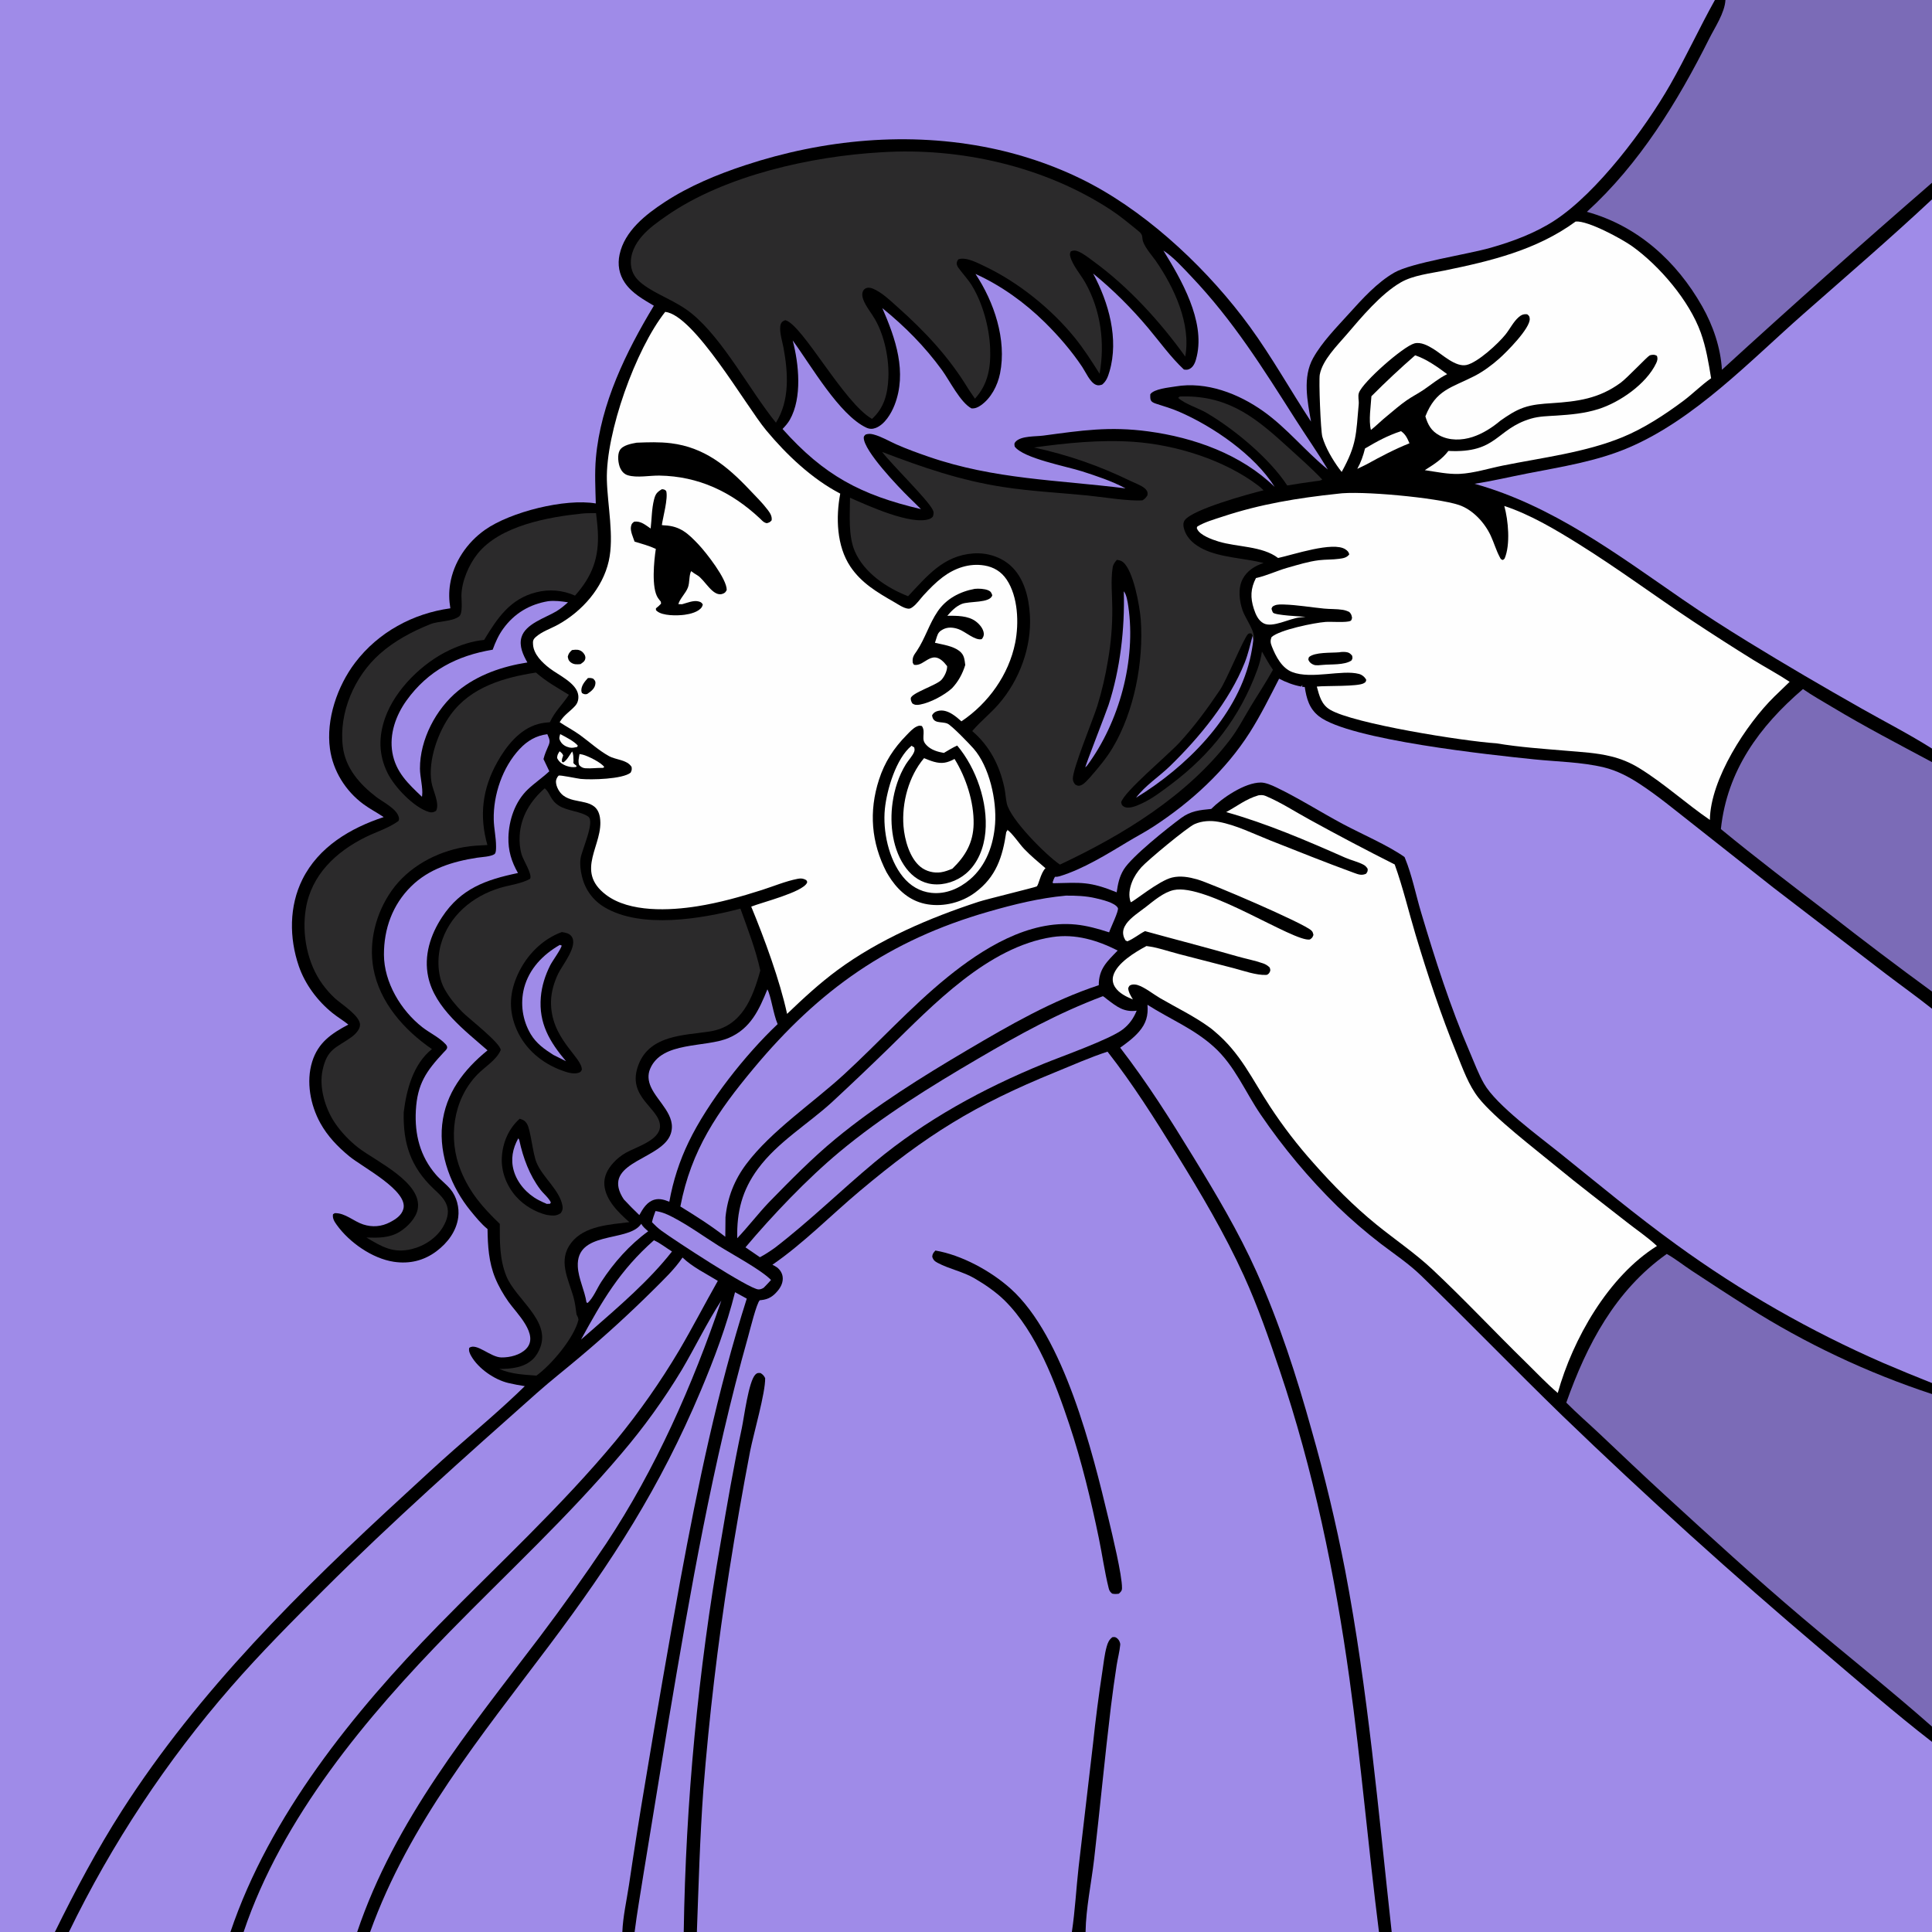<?xml version="1.0" encoding="utf-8" ?>
<svg xmlns="http://www.w3.org/2000/svg" xmlns:xlink="http://www.w3.org/1999/xlink" width="1024" height="1024">
	<rect width="100%" height="100%" fill="#808080" stroke="none"/>
	<path d="M0 0L908.942 0L914.517 0L1024 0L1024 96.872L1024 105.668L1024 396.766L1024 403.935L1024 525.551L1024 534.655L1024 733.048L1024 738.877L1024 915.119L1024 923.222L1024 1024L737.622 1024L730.886 1024L575.372 1024L568.107 1024L369.359 1024L362.389 1024L336.358 1024L329.856 1024L196.17 1024L189.309 1024L129.118 1024L122.136 1024L36.53 1024L29.094 1024L0 1024L0 0Z"/>
	<path fill="#9F8BE8" d="M0 0L908.942 0C900.708 14.762 893.652 30.155 885.269 44.844C871.976 68.134 846.586 102.047 824.095 116.78C813.803 123.523 801.79 127.997 790.011 131.339C777.548 134.875 748.191 139.227 739.047 144.466C729.901 149.707 722.011 158.458 714.994 166.228C708.472 173.45 700.728 181.26 695.979 189.798C690.314 199.985 692.956 212.59 694.871 223.465C683.904 206.792 674.174 189.272 662.415 173.129C641.231 144.046 610.651 114.867 578.843 97.8C562.253 88.898 543.532 82.341 525.105 78.523C481.851 69.562 436.579 73.816 394.817 87.612C380.095 92.476 365.305 98.59 352.303 107.105C342.196 113.723 331.06 122.439 328.386 134.908C327.249 140.212 328.11 145.377 331.188 149.881C334.978 155.427 340.931 158.676 346.557 162.04C331.821 186.46 318.382 213.916 315.836 242.763C315.131 250.75 315.581 258.841 315.784 266.841C299.472 264.054 270.481 271.344 257.061 280.823C247.522 287.56 240.416 297.972 238.568 309.588C237.876 313.936 237.961 318.072 238.695 322.414C218.858 325.149 200.505 335.081 188.265 351.171C178.816 363.59 172.722 381.257 174.889 396.947C176.499 408.61 183.166 419.232 192.581 426.201C196.022 428.748 199.822 430.679 203.36 433.071C185.713 438.892 168.854 448.866 160.272 466.126C153.197 480.356 153.283 497.193 158.364 512.03C161.67 521.683 168.296 530.547 176.229 536.926C178.932 539.1 181.916 540.867 184.626 543.048C175.732 547.76 168.641 552.529 165.465 562.705C162.156 573.304 164.496 585.705 169.774 595.255C173.632 602.235 179.01 607.807 185.118 612.843C192.227 618.704 216.443 631.056 213.793 640.773C212.858 644.205 209.729 646.222 206.746 647.788C202.223 650.164 197.373 650.563 192.512 648.986C187.391 647.325 182.963 642.834 177.44 642.995L176.503 643.564C176.115 645.716 177.206 647.437 178.437 649.157C185.093 658.462 197.295 667.055 208.744 668.772C216.987 670.008 224.652 668.22 231.367 663.165C237.214 658.764 241.926 652.574 242.878 645.141C243.533 640.029 242.059 634.282 238.736 630.294C236.442 627.542 233.44 625.351 231.082 622.63C222.653 612.906 219.713 601.264 220.409 588.582C221.183 574.497 225.868 567.758 235.114 557.833C236.489 556.357 237.96 555.385 236.225 553.492C232.93 549.897 227.707 547.463 223.833 544.436C212.492 535.576 203.536 520.641 203.497 506.016C203.46 492.302 208.027 479.586 217.853 469.853C227.344 460.451 239.959 456.602 252.875 454.608C255.284 454.237 260.101 454.079 262.081 452.713C263.01 452.072 262.918 449.498 262.918 448.536C262.92 443.819 261.8 439.139 261.695 434.42C261.401 421.278 266.336 406.702 275.378 397.027C279.473 392.646 284.093 389.899 290.09 389.13C290.989 391.347 291.819 392.498 290.849 394.835C289.767 397.443 288.735 399.54 288.061 402.327L291.15 408.788C287.501 412.225 283.294 415.019 279.691 418.469C272.987 424.888 269.724 434.624 269.475 443.751C269.284 450.749 271.074 456.655 274.533 462.717C257.539 466.262 244.283 470.932 234.35 486.016C228.127 495.467 224.536 506.526 226.975 517.843C230.521 534.301 246.407 546.203 258.399 556.71C245.828 566.904 236.111 579.534 234.351 596.132C232.631 612.341 239.25 629.36 249.446 641.807C252.144 645.101 255.088 648.733 258.403 651.421C258.525 660.368 259.028 668.982 262.467 677.376C264.289 681.823 266.791 686.094 269.543 690.025C273.671 695.924 285.998 707.422 278.907 714.875C275.731 718.213 270.209 719.546 265.746 719.471C259.861 719.373 252.685 711.574 248.709 714.361C248.306 715.985 249.015 717.455 249.818 718.847C253.609 725.422 262.055 731.255 269.399 733.011Q273.745 734.02 278.156 734.688C266.268 746.34 253.427 757.122 240.923 768.107C232.092 775.866 223.474 783.919 214.815 791.873C159.431 842.745 105.427 895.97 64.656 959.627C51.468 980.218 39.85 1002.05 29.094 1024L0 1024L0 0Z"/>
	<path fill="#9F8BE8" d="M409.385 670.353C426.097 658.8 440.088 644.382 455.578 631.365C491.111 601.504 516.429 585.747 559.63 568.155C568.673 564.473 577.733 560.417 587.014 557.399C600.588 574.772 612.08 593.037 623.644 611.757C636.501 632.569 649.137 653.883 659.284 676.169C666.683 692.417 672.545 709.361 678.25 726.264C696.043 778.979 707.599 834.519 715.22 889.58C721.406 934.277 725.228 979.246 730.886 1024L575.372 1024L568.107 1024L369.359 1024L362.389 1024L336.358 1024C337.623 1013.79 339.473 1003.59 341.039 993.418L354.334 912.11C365.83 843.724 377.697 775.23 396.529 708.402C397.414 705.261 401.034 690.51 402.706 689.16L403.504 689.079C407.399 688.657 409.762 687.115 412.29 684.061C414.016 681.976 415.184 679.427 414.811 676.67C414.542 674.682 413.381 672.902 411.791 671.712C411.045 671.153 410.219 670.759 409.385 670.353Z"/>
	<path d="M362.389 1024Q362.792 998.055 364.22 972.145Q365.648 946.236 368.097 920.403Q370.547 894.571 374.015 868.855Q377.482 843.139 381.963 817.58C385.392 797.294 388.873 777.133 393.163 757.005C394.384 751.276 396.77 732.143 400.371 728.543C401.359 727.555 401.852 727.677 403.125 727.752C404.379 728.588 404.841 729.042 405.552 730.437C405.717 738.161 399.52 759.467 397.606 769.005Q391.531 800.712 386.528 832.606Q377.393 890.436 372.783 948.801C370.958 973.795 370.291 998.961 369.359 1024L362.389 1024Z"/>
	<path d="M568.107 1024C569.837 1012.61 570.398 1000.99 571.693 989.538L579.332 924.161Q581.356 904.92 584.284 885.795C584.959 881.509 585.385 876.939 586.56 872.762C587.155 870.645 587.819 869.074 589.595 867.737C590.923 867.605 591.257 867.587 592.342 868.546C593.146 869.256 593.838 870.738 593.74 871.795C593.411 875.344 592.418 879.013 591.858 882.551Q590.164 893.54 588.804 904.576C585.545 931.501 583.021 958.516 579.902 985.458C578.442 998.066 575.571 1011.36 575.372 1024L568.107 1024Z"/>
	<path d="M495.792 662.812C509.71 665.18 525.215 673.653 535.652 683.024C563.96 708.441 579.009 769.318 587.606 805.301C589.471 813.106 594.778 834.939 594.684 841.725C594.663 843.236 594.049 843.671 593.021 844.69C591.67 844.872 590.793 844.945 589.437 844.638C588.338 843.658 587.983 843.2 587.626 841.768C585.454 833.078 584.217 824.001 582.398 815.218C578.226 795.073 573.347 774.738 566.839 755.219C559.493 733.184 549.402 706.079 532.573 689.384C527.992 684.84 522.034 680.762 516.458 677.518C510.302 673.937 503.181 672.642 496.991 669.348C495.429 668.517 494.601 667.806 494.098 666.041C494.254 664.434 494.761 663.966 495.792 662.812Z"/>
	<path fill="#9F8BE8" d="M593.722 555.291C597.237 552.781 600.855 550.104 603.694 546.82C607.48 542.441 608.656 538.227 608.184 532.56C620.135 540.191 632.685 545.167 643.409 554.873C654.559 564.964 659.899 578.653 668.237 590.826Q677.188 603.957 687.386 616.145Q697.585 628.333 708.931 639.46Q719.822 649.956 731.81 659.181C739.045 664.7 746.654 669.746 753.207 676.096C778.43 700.54 802.836 725.84 828.044 750.31Q894.833 814.709 965.624 874.681C984.867 891.009 1004.04 907.788 1024 923.222L1024 1024L737.622 1024C730.552 959.914 725.043 895.567 712.924 832.164Q705.639 794.625 695.139 757.855C687.232 729.464 678.08 701.045 666.001 674.129C656.497 652.953 644.564 632.922 632.455 613.155C619.831 592.549 608.508 574.568 593.722 555.291Z"/>
	<path fill="#9F8BE8" d="M677.955 359.727C681.642 361.632 685.598 363.154 689.689 363.884L690.251 363.047L690.222 364.068L691.542 364.11C692.483 370.278 693.917 375.612 699.085 379.646C715.157 392.19 790.588 400.162 813.254 402.486C825.356 403.727 838.231 403.868 850.082 406.721C856.948 408.374 863.273 411.7 869.147 415.546C878.355 421.576 887.046 428.764 895.707 435.55L939.901 470.439L999.63 516.242C1007.74 522.409 1016.02 528.31 1024 534.655L1024 733.048Q1011.07 727.924 998.28 722.453Q983.758 716.128 969.601 709.024Q955.444 701.919 941.693 694.057Q927.943 686.194 914.64 677.596Q901.337 668.999 888.52 659.691C867.257 644.304 846.927 627.39 826.485 610.947C815.89 602.425 793.09 585.813 786.552 574.356C783.561 569.115 781.418 563.232 779.029 557.697C768.647 533.639 760.702 508.68 753.212 483.604C750.406 474.211 748.378 463.813 744.674 454.825C744.593 454.628 744.506 454.432 744.423 454.236C735.727 448.061 721.517 441.959 711.756 436.746C700.238 430.594 687.967 422.821 676.421 417.307C674.11 416.203 670.818 414.756 668.265 414.758C659.717 414.767 647.744 422.959 641.972 428.752C635.752 429.375 631.132 429.786 625.956 433.61C618.864 438.85 599.853 453.963 595.616 460.85C593.218 464.748 592.527 468.495 591.865 472.947C577.441 467.087 573.149 467.794 558.221 468.134L557.882 467.773C558.216 466.646 558.542 465.746 559.157 464.742C560.037 464.755 560.76 464.693 561.61 464.434C574.102 460.623 586.652 452.816 597.783 446.119C602.282 443.412 606.91 440.998 611.32 438.125C631.229 425.158 649.669 408.292 662.425 388.202C668.214 379.086 673.02 369.322 677.955 359.727Z"/>
	<path fill="#9F8BE8" d="M781.525 256.415C790.919 254.985 800.287 252.744 809.619 250.924C827.748 247.39 846.211 244.545 863.301 237.227C898.228 222.272 927.441 191.407 955.634 166.585C978.525 146.43 1001.73 126.504 1024 105.668L1024 396.766C1011.88 389.119 999.18 382.617 986.721 375.567C966.528 364.138 946.334 352.345 926.561 340.196C914.76 332.945 902.993 325.411 891.592 317.549C857.008 293.696 822.626 267.876 781.525 256.415Z"/>
	<path fill="#9F8BE8" d="M361.742 666.512C367.2 671.704 374.094 674.96 380.458 678.895C373.513 691.121 367.066 703.668 359.935 715.78Q352.472 728.328 344.087 740.28Q335.701 752.231 326.439 763.517C297.488 798.424 263.999 829.12 232.347 861.475C187.314 907.51 142.932 962.346 122.136 1024L36.53 1024Q40.798 1015.21 45.354 1006.57Q49.911 997.924 54.751 989.436Q59.591 980.948 64.71 972.626Q69.828 964.303 75.219 956.154Q80.611 948.005 86.269 940.039Q91.927 932.073 97.845 924.299Q103.764 916.525 109.937 908.951Q116.11 901.377 122.53 894.012C138.162 876.088 154.844 859.307 171.683 842.527C208.02 806.317 246.33 772.259 284.68 738.216C291.966 731.748 299.657 725.757 307.091 719.462Q327.409 702.406 346.235 683.717C351.555 678.386 357.548 672.784 361.742 666.512Z"/>
	<path fill="#7B6BB7" d="M830.168 743.421C841.098 712.589 856.078 684.051 883.415 664.611C887.993 667.195 892.228 670.581 896.621 673.481C906.482 679.992 916.423 686.483 926.417 692.786Q937.846 700.025 949.699 706.546Q961.552 713.067 973.785 718.845Q986.018 724.623 998.584 729.636Q1011.15 734.648 1024 738.877L1024 915.119C1001.6 895.356 978.078 876.731 955.273 857.426C930.448 836.411 906.318 814.33 882.336 792.356C870.725 781.717 859.378 770.887 847.938 760.073C842.035 754.493 835.887 749.201 830.168 743.421Z"/>
	<path fill="#7B6BB7" d="M914.517 0L1024 0L1024 96.872Q967.67 145.69 912.661 195.991C911.952 184.227 907.971 172.594 902.2 162.397C888.641 138.441 867.945 119.678 841.082 112.27C868.928 86.893 889.154 53.973 905.875 20.578C908.934 14.469 914.146 6.826 914.517 0Z"/>
	<path fill="#9F8BE8" d="M389.586 684.893L395.805 688.306C380.25 737.147 369.859 787.303 360.561 837.657Q350.951 890.621 342.15 943.724Q337.459 971.376 333.365 999.123C332.147 1007.22 330.16 1015.84 329.856 1024L196.17 1024C216.93 966.38 254.979 920.231 291.23 871.955C324.579 827.543 349.799 788.447 371.453 737.029C378.578 720.109 385.114 702.724 389.586 684.893Z"/>
	<path fill="#9F8BE8" d="M129.118 1024C149.477 963.345 194.278 909.943 238.447 864.784C268.946 833.601 301.147 803.856 329.326 770.486Q338.237 760.053 346.262 748.925Q354.287 737.796 361.372 726.047C368.528 713.913 374.648 701.12 382.318 689.306C367.146 734.021 347.457 778.682 321.293 818.123Q304.378 843.341 286.087 867.579C248.804 916.724 209.307 964.62 189.309 1024L129.118 1024Z"/>
	<path fill="#7B6BB7" d="M955.614 365.216C960.53 368.652 965.901 371.625 971.044 374.719C988.32 385.114 1006.23 394.421 1024 403.935L1024 525.551Q996.314 505.303 969.291 484.178C950.065 469.428 930.828 454.817 912.101 439.425C915.39 408.379 932.57 384.946 955.614 365.216Z"/>
	<path fill="#FEFEFE" d="M352.583 165.295C368.038 167.035 395.212 214.96 406.052 228.015C416.827 240.993 430.36 253.827 445.344 261.629C442.972 274.197 443.381 289.341 450.696 300.277C456.562 309.048 465.034 314.02 473.974 319.137C476.092 320.35 478.914 322.364 481.344 322.607C482.276 322.7 482.856 322.334 483.601 321.822C485.76 320.337 487.718 317.452 489.503 315.506C492.633 312.095 495.927 308.715 499.63 305.919C505.998 301.11 513.709 298.392 521.752 299.72C526.707 300.538 530.701 302.972 533.52 307.151C539.63 316.211 540.143 330.369 538.065 340.741C534.673 357.668 523.764 372.836 509.575 382.324C508.044 380.944 506.499 379.621 504.747 378.524C502.466 377.095 499.861 376.128 497.166 376.801C495.696 377.169 494.792 377.761 494.018 379.097C494.556 383.883 498.941 382.229 502.115 383.508C504.375 384.419 514.026 394.497 516.011 396.764C524.411 406.359 528.326 424.181 527.419 436.634C526.61 447.738 522.735 458.768 514.094 466.119C508.384 470.976 501.304 474.045 493.673 473.239C487.547 472.593 482.404 469.458 478.557 464.709C470.973 455.346 467.795 440.407 469.014 428.604C470.056 418.51 474.945 401.958 483.147 395.258L484.631 396.237L484.374 395.641C484.7 396.671 484.941 397.453 484.511 398.502C483.579 400.776 481.463 402.928 480.153 405.039C476.355 411.158 474.074 418.357 473.074 425.454C471.444 437.023 473.103 450.805 480.383 460.321C483.832 464.829 488.547 467.988 494.267 468.624C500.507 469.317 507.128 467.087 511.904 463.077C518.367 457.65 521.53 449.261 522.279 441.031C523.714 425.287 517.428 407.148 507.335 395.159C504.892 396.232 502.578 397.734 500.267 399.07C496.971 398.499 493.45 397.469 491.072 394.953C489.584 393.379 489.327 392.324 489.439 390.171C489.544 388.145 489.788 386.56 488.631 384.821C487.417 384.548 487.089 384.548 485.881 385.08C483.913 385.947 482.008 388.094 480.509 389.622C473.695 396.568 468.891 403.92 465.884 413.232C460.437 430.102 461.767 446.589 469.878 462.275C470.71 463.671 471.551 465.069 472.484 466.402C477.197 473.135 483.429 478.002 491.725 479.322C500.388 480.701 509.743 478.306 516.786 473.097C528.001 464.801 531.411 454.135 533.345 440.934L533.958 440.154L533.797 439.717C536.601 441.674 540.241 447.221 542.789 449.9C546.285 453.576 550.283 456.856 554.126 460.162C551.46 462.785 550.541 469.205 549.44 469.838C548.538 470.357 522.936 476.573 518.768 477.935C492.768 486.431 465.981 497.862 443.843 514.197C434.336 521.213 425.689 529.217 417.17 537.381C413.372 519.738 405.107 497.328 398.167 480.529C403.712 478.295 425.398 472.905 427.713 467.929C428.015 467.282 427.639 467.028 427.338 466.464C425.691 465.585 424.643 465.432 422.798 465.789C416.488 467.011 409.989 469.74 403.834 471.71C392.653 475.29 381.281 478.472 369.673 480.325C355.031 482.662 333.728 483.721 321.264 474.324C304.171 461.438 320.242 447.616 317.984 433.308C316.285 422.546 305.087 426.662 298.519 421.62C296.456 420.037 294.758 417.013 294.665 414.383C294.626 413.306 295.289 411.777 296.123 411.096C296.645 410.669 306.165 412.677 307.704 412.833C313.374 413.408 329.974 412.983 334.247 409.528C334.883 408.189 334.919 407.984 334.765 406.509C332.406 402.642 326.478 402.814 322.709 400.714C317.153 397.619 312.58 393.348 307.477 389.638C304.006 387.114 300.204 385.167 296.645 382.776L296.919 382.336C299.091 378.788 302.231 377.075 304.884 374.081C306.273 372.515 306.743 370.525 306.487 368.468C305.691 362.086 296.06 357.845 291.367 354.251C287.467 351.264 282.928 346.926 282.53 341.745C282.388 339.906 282.467 339.009 283.861 337.726C287.119 334.726 292.06 333.153 295.916 330.998C308.583 323.92 319.402 311.735 322.652 297.378C325.578 284.447 322.003 267.842 321.653 254.465C321 229.454 336.887 185.113 352.583 165.295Z"/>
	<path d="M350.841 259.281C352.048 259.431 352.193 259.409 353.09 260.207C354.215 264.022 351.382 274.087 350.79 278.279C351.717 278.455 351.305 278.41 352.259 278.454C360.577 278.842 364.772 282.818 370.272 288.64C374.325 292.929 385.341 306.993 385.171 312.72C384.555 313.879 384.27 314.299 382.926 314.757C377.731 316.525 373.478 307.068 369.506 304.853C368.36 304.213 367.355 303.492 366.304 302.707C365.12 305.088 365.611 308.695 364.632 311.336C363.469 314.472 360.3 317.28 359.548 320.226L361.566 320.248C364.078 319.565 367.474 318.11 370.058 318.726C371.327 319.029 371.788 319.255 372.489 320.346C372.361 320.861 372.291 321.291 371.986 321.758C370.266 324.392 365.694 325.466 362.803 325.847C358.954 326.354 351.146 326.481 348.139 323.84C347.484 323.264 347.691 323.39 347.66 322.432C348.66 321.644 349.521 320.921 350.371 319.964L350.253 318.885C349.744 318.275 349.239 317.662 348.787 317.008C345.125 311.708 346.675 296.99 347.602 290.926C343.987 289.247 340.154 288.206 336.344 287.075C335.579 284.824 333.912 281.353 334.453 278.992C334.785 277.544 335.013 277.361 336.131 276.5C339.618 276.012 342.122 278.284 344.857 280.123C345.452 275.068 345.394 269.728 346.654 264.787C347.411 261.818 348.205 260.813 350.841 259.281Z"/>
	<path d="M337.423 234.64C343.498 234.392 349.582 234.182 355.633 234.931C373.261 237.112 385.342 246.978 397.173 259.484C400.452 262.95 403.997 266.41 406.881 270.21C408.16 271.895 409.278 273.584 408.99 275.771C408.073 276.832 407.845 276.876 406.49 277.296C404.94 277.078 404.21 276.181 403.132 275.145L402.651 274.676C387.692 260.705 370.265 252.399 349.493 252.069C344.375 251.987 337.626 253.383 332.754 251.9C330.89 251.332 329.56 249.904 328.759 248.167C327.637 245.736 327.094 241.083 328.48 238.674C330.052 235.942 334.592 235.17 337.423 234.64Z"/>
	<path d="M516.644 312.102C518.745 311.893 521.779 312.046 523.723 312.851C525.148 313.441 525.427 314.133 525.928 315.462C524.889 319.825 513.631 318.483 509.678 320.136C506.599 321.424 504.234 323.877 502.103 326.36C507.059 326.351 513.16 326.25 517.283 329.416C519.209 330.895 521.225 333.256 521.439 335.771C521.535 336.901 521.065 337.964 520.317 338.773C516.74 339.605 511.593 334.686 508.01 333.451C505.258 332.503 502.45 332.214 499.794 333.588C498.041 334.494 497.184 335.475 496.603 337.349L495.541 340.698C499.677 341.646 505.107 342.379 508.505 345.051C511.114 347.103 511.182 349.405 511.604 352.449C510.177 357.094 507.919 361.266 504.574 364.796C500.455 368.519 493.143 372.412 487.675 373.43C486.023 373.738 484.856 373.771 483.524 372.783C483.029 371.835 482.711 371.284 482.726 370.181C482.763 367.372 496.415 363.207 499.007 360.312C500.613 358.517 502.069 355.51 502.008 353.081C494.017 342.445 490.339 353.692 484.39 352.323L483.767 351.294C483.682 350.105 483.636 349.323 484.027 348.172C484.403 347.067 485.262 346.022 485.904 345.058C490.35 338.396 492.501 330.618 496.988 324.049C501.595 317.302 508.782 313.55 516.644 312.102Z"/>
	<path d="M303.171 344.547Q304.031 344.433 304.897 344.372C306.487 344.268 307.977 344.706 309.062 345.938C309.845 346.827 310.423 347.766 310.227 349.011C309.977 350.6 308.852 351.13 307.691 351.99C305.771 352.187 304.066 352.277 302.461 351.028C301.325 350.145 301.195 349.402 300.929 348.049C301.335 346.345 301.892 345.719 303.171 344.547Z"/>
	<path d="M311.597 359.387C312.677 359.282 313.322 359.344 314.354 359.678C315.105 360.451 315.658 360.866 315.6 362.061C315.464 364.849 313.348 366.375 311.273 367.797C311.125 367.84 310.983 367.911 310.829 367.927C309.727 368.046 309.342 367.869 308.458 367.312C308.29 366.869 308.13 366.539 308.12 366.037C308.071 363.392 309.939 361.205 311.597 359.387Z"/>
	<path fill="#FEFEFE" d="M667.038 421.533C668.417 421.379 669.415 421.296 670.742 421.849C678.864 425.236 686.496 430.282 694.235 434.481Q716.505 446.751 739.217 458.18C743.585 470.287 746.597 483.116 750.297 495.462C756.664 516.704 763.741 537.968 772.112 558.508C775.364 566.486 778.375 575.208 783.778 582.018C792.198 592.632 813.423 608.825 824.681 618.12C837.003 628.294 849.783 637.958 862.343 647.84C867.439 651.849 872.937 655.536 877.707 659.928L878.218 660.404C852.483 676.457 833.603 709.712 825.648 738.311C819.783 733.341 814.53 727.703 809.034 722.337C792.317 706.018 776.271 688.834 759.255 672.862C749.992 664.167 739.456 657.091 729.609 649.102C717.46 639.244 706.497 628.126 696.145 616.412Q689.857 609.386 684.11 601.91Q678.363 594.435 673.19 586.552C663.517 571.875 657.606 558.232 643.672 546.595Q642.539 545.595 641.321 544.702C633.074 538.634 623.665 534.172 614.847 529.024C611.322 526.966 606.727 523.25 602.922 522.079C602.007 521.798 600.647 521.663 599.708 521.951C598.459 522.335 598.44 522.686 597.961 523.795C598.156 526.055 599.355 527.798 600.449 529.732C597.008 528.299 593.215 526.508 591.078 523.304C589.854 521.468 589.447 519.346 590.035 517.205C591.896 510.427 601.834 504.533 607.635 501.423C613.56 502.148 619.118 504.182 624.872 505.67L653.952 513.175C659.004 514.509 665.981 516.991 671.13 516.723C671.886 516.684 672.481 516.079 672.866 515.441C673.51 514.373 673.306 513.811 672.933 512.764C671.836 511.712 670.868 511.107 669.425 510.599C665.033 509.054 660.148 508.148 655.634 506.845C639.455 502.171 623.122 498.015 606.889 493.521C603.643 495.132 600.899 497.601 597.507 498.912L596.538 498.43C595.97 497.481 595.592 496.675 595.382 495.577C594.967 493.399 595.681 491.5 596.91 489.709C599.226 486.333 604.049 483.253 607.31 480.713C611.564 477.4 616.692 472.964 622.043 471.759C639.121 467.912 685.922 499.512 694.27 497.95C695.507 497.079 695.598 496.972 696.145 495.562C695.905 494.51 695.85 493.952 695.032 493.172C690.911 489.24 641.372 467.994 634.431 466.058C630.105 464.852 625.676 464.05 621.221 465.11C614.184 466.785 600.619 478.109 599.319 478.197C598.025 474.817 598.63 471.079 599.878 467.776C601.032 464.721 602.816 462.051 604.982 459.622C608.177 456.038 629.309 438.469 633.176 436.783C637.151 435.05 641.587 434.821 645.819 435.579C655.072 437.236 664.57 442.009 673.314 445.467C688.008 451.276 702.754 457.182 717.589 462.61C719.899 463.455 721.699 464.188 724.077 463.08C724.838 461.925 724.952 461.856 724.884 460.491C724.298 459.542 723.682 458.848 722.68 458.314C719.755 456.754 716.069 455.938 712.958 454.565C692.683 445.613 671.243 436.382 649.895 430.431C655.779 427.236 660.456 423.434 667.038 421.533Z"/>
	<path fill="#FEFEFE" d="M708.855 261.711C720.794 259.904 761.887 263.804 773.293 267.658C780.585 270.121 786.922 277.012 790.129 283.943C791.834 287.628 792.988 291.7 794.895 295.266C795.463 296.329 795.394 296.468 796.597 296.821L797.462 296.071C800.639 288.651 799.406 275.712 797.31 268.169C811.017 272.688 824.373 280.641 836.568 288.24C857.355 301.191 876.894 315.733 897.281 329.256Q913.161 339.766 929.339 349.813C935.712 353.722 942.317 357.245 948.552 361.375Q944.456 365.277 940.409 369.23C925.662 383.705 906.488 413.025 906.278 434.582C893.627 425.91 882.07 415.303 869.062 407.267Q867.305 406.169 865.465 405.216Q863.624 404.263 861.713 403.462Q859.802 402.661 857.833 402.017Q855.863 401.373 853.848 400.89C846.264 399.01 838.288 398.605 830.525 397.943C818.012 396.877 805.52 396.06 793.122 393.979C775.779 392.87 717.321 383.569 704.93 376.146C700.319 373.384 699.26 368.726 697.937 363.899C702.954 363.377 719.515 363.959 722.735 362.178C723.806 361.585 723.881 361.511 724.141 360.336C723.365 358.852 721.956 357.651 720.317 357.207C711.328 354.772 695.186 360.166 684.915 356.214C679.366 354.078 676.227 347.95 674.137 342.712C673.371 340.795 673.181 339.569 673.97 337.643C678.36 333.785 696.435 330.11 702.52 329.636C705.589 329.398 713.655 330.129 715.824 329.069C716.399 328.788 716.431 328.043 716.616 327.478C716.358 326.027 716.222 325.478 715.163 324.365C713.979 323.798 712.922 323.424 711.618 323.217C708.394 322.705 705.07 322.887 701.814 322.569C694.809 321.884 687.641 320.633 680.619 320.407C679.138 320.359 677.092 320.283 675.694 320.864C674.468 321.374 674.336 321.521 673.915 322.676C674.128 323.28 674.356 324.192 674.73 324.701C675.764 326.105 689.497 326.738 691.969 326.923L688.738 327.269C683.506 327.808 674.524 332.833 669.796 330.405C666.908 328.921 665.522 325.644 664.573 322.724C662.631 316.748 662.817 311.925 665.686 306.373C671.233 305.204 676.731 302.517 682.255 300.954C687.687 299.418 693.52 297.588 699.116 296.92C702.621 296.501 706.208 296.666 709.688 296.194C711.904 295.893 713.705 295.671 715.139 293.849C714.876 292.57 714.167 291.879 713.097 291.164C706.557 286.797 685.309 294.071 677.412 295.746C668.99 289.33 655.722 290.045 645.825 287.015C642.541 286.01 635.997 283.699 634.549 280.421C634.211 279.656 634.301 279.854 634.594 279.083C638.525 276.673 643.607 275.271 648.007 273.813C668.128 267.148 687.855 263.94 708.855 261.711Z"/>
	<path d="M709.841 345.724C711.017 345.486 712.309 345.481 713.503 345.62C714.965 345.791 715.764 346.416 716.665 347.547C716.897 348.917 716.971 348.919 716.266 350.1C712.552 352.588 705.555 351.99 701.121 352.411C699.752 352.497 697.704 352.847 696.404 352.376C695.225 351.948 694.218 351.235 693.646 350.101C693.271 349.358 693.561 349.029 693.767 348.278C696.974 345.543 705.509 346.12 709.841 345.724Z"/>
	<path fill="#2B2A2B" d="M548.002 237.182C565.291 234.783 583.251 232.967 600.7 234.166C623.189 235.712 648.894 243.73 666.89 257.371C667.895 258.133 668.827 258.981 669.732 259.859C661.724 261.859 632.228 269.914 627.95 275.705C626.871 277.165 627.189 279.106 627.696 280.712C629.273 285.705 633.297 288.881 637.853 291.107C646.939 295.547 659.795 295.876 669.735 298.387C665.117 299.939 660.944 302.473 658.62 306.936C656.032 311.904 656.864 318.505 658.628 323.647C660.011 327.676 665.694 335.17 664.483 339.021C664.44 339.155 664.332 339.259 664.256 339.378L663.891 337.004L663.273 335.756C662.489 335.719 662.159 335.516 661.508 336.059C659.323 337.876 650.278 360.204 646.642 365.635C640.097 375.409 632.963 385.133 624.961 393.773C618.868 400.353 595.889 419.501 594.251 425.187C594.481 426.36 594.549 426.883 595.703 427.536C598.268 428.987 602.488 427.083 604.922 425.975C610.621 423.379 615.714 419.447 620.698 415.699C642.008 399.674 657.186 380.17 666.382 355.004Q668.147 350.303 668.856 345.332C670.741 348.562 672.529 351.958 674.695 355.003C671.032 361.657 666.83 367.922 662.905 374.416C659.311 380.364 656.202 386.464 651.975 392.012C629.326 421.735 595.119 442.623 561.787 458.255C554.576 453.392 535.35 434.223 533.594 425.701C533.018 422.91 532.893 420.048 532.288 417.263C529.737 405.529 524.461 395.329 515.305 387.49L515.788 386.93C519.998 382.102 525.042 378.092 529.245 373.264C540.348 360.508 546.875 342.913 545.865 325.972C545.309 316.658 542.806 306.268 535.612 299.791C530.324 295.032 522.956 292.822 515.907 293.33C499.932 294.483 491.43 305.305 481.299 316.011C470.063 311.612 458.022 303.662 453.062 292.167C449.497 283.903 450.491 272.712 450.523 263.802C460.01 268.017 483.295 278.653 492.75 275.026C493.425 274.767 493.899 274.353 494.41 273.86C494.934 272.378 495.046 271.509 494.294 270.068C491.363 264.45 473.111 246.722 467.523 239.527C489.031 247.737 509.028 254.664 531.938 258.164C546.553 260.397 561.413 261.157 576.125 262.588C583.652 263.321 598.695 265.786 605.578 265.174C606.846 264.342 607.373 263.797 608.168 262.506C608.299 261.066 608.365 260.767 607.445 259.546C606.021 257.655 601.446 256.01 599.257 254.948C582.547 246.837 566.168 241.122 548.002 237.182Z"/>
	<path d="M591.965 296.729C593.234 296.941 594.223 297.107 595.259 297.96C600.742 302.474 604.141 321.494 604.638 328.527C606.209 350.746 601.191 377.053 589.764 396.282C586.388 401.965 582.14 406.933 577.833 411.914C576.49 413.308 574.68 415.587 572.836 416.244C571.475 416.729 571.031 416.42 569.868 415.805C569.146 414.85 568.701 414.121 568.633 412.891C568.355 407.853 579.411 381.24 581.624 374.085Q585.216 362.352 587.207 350.245Q588.418 343.383 589.003 336.439Q589.588 329.495 589.541 322.527C589.521 315.57 588.631 307.586 589.751 300.746C590.028 299.058 590.882 297.987 591.965 296.729Z"/>
	<path fill="#9F8BE8" d="M595.632 313.391C597.114 315.099 597.693 319.117 598.026 321.382C602.21 349.841 593.253 382.759 576.17 405.784L575.243 406.726C575.107 405.998 586.28 377.566 587.536 373.722C593.707 354.828 596.222 333.206 595.632 313.391Z"/>
	<path fill="#2B2A2B" d="M288.692 417.83C291.642 420.089 291.461 424.052 296.337 427.081C300.839 429.877 308.035 430.054 311.805 432.844C315.462 435.55 308.322 450.524 307.696 455.101C307.273 458.187 307.742 461.695 308.497 464.723C310.231 471.674 314.375 477.31 320.558 480.954C339.946 492.378 371.67 487.063 392.433 481.59C396.267 492.272 400.574 503.314 402.977 514.4C398.882 529.174 393.148 544.039 376.279 546.681C368.991 547.822 361.411 548.191 354.342 550.407C350.063 551.748 345.954 553.838 342.847 557.135C340.49 559.637 338.854 562.715 337.841 565.985C332.9 581.927 349.753 587.512 349.823 596.816C349.879 604.37 337.102 607.9 331.63 611.041Q329.82 612.076 328.193 613.378Q326.565 614.681 325.159 616.22C322.139 619.541 319.939 623.5 320.332 628.112C321.017 636.148 327.872 642.738 333.569 647.757C323.194 649.07 309.81 649.673 302.82 658.637C295.587 667.915 301.095 677.569 303.89 687.225C304.781 690.307 305.16 693.507 305.57 696.681C306.091 697.661 306.446 698.401 306.613 699.502C304.258 709.147 292.35 723.251 284.325 729.114C277.611 728.594 270.908 728.337 264.681 725.582C270.952 725.527 277.824 724.939 282.546 720.286C284.297 718.561 285.537 716.354 286.39 714.064C291.72 699.758 273.328 688.551 268.392 676.411C264.751 667.459 264.891 658.145 264.894 648.666C255.886 640.025 248.982 632.143 244.241 620.459C237.393 603.58 240.004 583.029 252.925 569.6C256.875 565.494 263.129 561.884 265.38 556.565C265.451 552.96 248.373 539.772 245.116 536.467C241.514 532.81 238.29 528.908 235.749 524.434C231.896 517.651 231.575 508.037 233.655 500.588C237.901 485.388 250.432 474.965 265.161 470.563C270.32 469.021 276.223 468.429 280.969 465.785C282.227 463.413 277.404 456.028 276.497 452.999C275.526 449.758 275.236 446.303 275.427 442.931C276.002 432.766 281.197 424.423 288.692 417.83Z"/>
	<path d="M297.783 494.009C299.71 494.34 301.664 494.599 302.917 496.295C306.612 501.298 298.009 511.525 295.842 516.086C293.744 520.502 292.197 525.556 292.058 530.467C291.493 550.437 308.707 560.328 308.376 567.032C307.967 567.714 307.923 568.064 307.142 568.402C303.85 569.829 299.501 568.002 296.357 566.83L295.754 566.581C285.471 562.24 277.243 554.609 273.193 544.116C269.487 534.517 270.255 525.555 274.511 516.297C279.107 506.298 287.343 497.816 297.783 494.009Z"/>
	<path fill="#9F8BE8" d="M296.709 500.816L297.694 501.141C297.519 502.884 292.692 509.477 291.593 511.684C288.955 516.982 287.153 522.562 286.651 528.477C285.473 542.379 291.313 552.174 299.997 562.473Q296.629 560.851 293.31 559.13C288.532 556.1 284.271 553.073 281.288 548.108Q280.883 547.426 280.513 546.725Q280.142 546.024 279.806 545.306Q279.47 544.587 279.17 543.853Q278.87 543.119 278.606 542.371Q278.343 541.624 278.116 540.864Q277.89 540.104 277.701 539.334Q277.512 538.564 277.361 537.785Q277.21 537.007 277.097 536.222Q276.985 535.437 276.911 534.647Q276.838 533.858 276.803 533.065Q276.768 532.273 276.772 531.48Q276.776 530.687 276.819 529.896Q276.863 529.104 276.945 528.315Q277.027 527.526 277.147 526.743Q277.268 525.959 277.427 525.182Q277.586 524.405 277.783 523.637C280.492 513.45 287.766 505.95 296.709 500.816Z"/>
	<path d="M275.465 592.948C276.235 593.23 277.089 593.478 277.778 593.939C278.396 594.352 278.893 595.003 279.289 595.621C281.287 598.737 282.271 611.115 284.38 616.208C287.636 624.072 296.48 630.579 298.091 638.914C298.414 640.585 298.173 641.573 297.193 642.998C294.579 644.748 292.646 644.311 289.684 643.911C283.683 642.401 277.809 638.943 273.662 634.338C268.587 628.703 265.57 621.088 265.981 613.48C266.404 605.657 269.558 598.175 275.465 592.948Z"/>
	<path fill="#9F8BE8" d="M274.685 603.351C275.166 604.08 275.144 603.876 275.289 604.547C277.273 613.729 280.654 622.883 286.364 630.446C288.122 632.775 290.685 634.678 291.959 637.303L291.55 638.009L289.832 638.098Q287.504 637.148 285.283 635.969C279.294 632.797 274.208 627.088 272.317 620.538C270.573 614.499 271.702 608.762 274.685 603.351Z"/>
	<path fill="#2B2A2B" d="M467.047 80.71C508.767 78.022 553.491 88.142 588.697 111.189C593.66 114.438 598.469 118.461 603.082 122.201C604.621 123.448 605.388 124.191 605.496 126.216C605.706 130.152 610.292 134.925 612.592 138.256C622.267 152.265 631.375 171.606 628.203 188.981C614.902 170.431 598.031 151.938 579.512 138.477C577.031 136.674 574.239 134.369 571.379 133.23C569.943 132.659 568.991 132.653 567.574 133.208C566.997 134.339 566.972 134.835 567.303 136.076C568.529 140.66 572.841 145.586 575.208 149.78C583.444 164.371 585.722 181.792 582.803 198.072C578.607 191.437 574.38 184.793 569.407 178.703C557.01 163.521 539.695 149.598 521.958 141.168C518.301 139.43 512.011 136.015 507.957 137.445C506.734 139.014 506.839 140.36 508.013 141.982C510.292 145.131 513.055 148.003 515.095 151.315C520.849 160.657 524.302 173.438 524.783 184.357C525.228 194.46 523.775 203.645 516.74 211.306L513.307 206.258C503.096 189.352 490.353 175.751 475.664 162.687C471.879 159.321 467.26 154.809 462.502 152.927C461.129 152.384 459.676 152.237 458.391 153.102C458.177 153.246 457.994 153.436 457.831 153.636C456.641 155.096 456.958 157.244 457.584 158.87C459.004 162.563 461.859 165.895 463.832 169.339C468.852 178.102 471.324 190.439 470.849 200.485C470.453 208.876 468.594 216.217 462.181 222.023C447.16 213.474 425.421 172.161 416.263 169.703C414.43 170.261 413.751 171.245 413.548 173.16C413.197 176.479 414.676 181.088 415.287 184.391C417.716 197.523 418.657 212.291 411.264 224.029C397.206 206.621 383.376 179.854 366.642 166.195C358.349 159.426 347.958 156.276 340.582 150.58C337.022 147.832 334.817 144.867 334.416 140.305C333.914 134.593 336.732 129.172 340.414 124.995C344.132 120.778 348.849 117.473 353.442 114.286C384.161 92.974 430.197 82.794 467.047 80.71Z"/>
	<path fill="#2B2A2B" d="M308.363 272.203C310.831 271.919 313.424 272.015 315.912 271.96C316.293 275.214 316.683 278.474 316.862 281.747C317.613 295.528 313.874 305.516 304.761 315.69Q303.564 315.149 302.326 314.711Q301.088 314.274 299.818 313.942Q298.547 313.611 297.253 313.388Q295.959 313.165 294.65 313.053Q293.342 312.94 292.029 312.939Q290.716 312.937 289.407 313.047Q288.099 313.156 286.804 313.376Q285.509 313.596 284.238 313.924C270.329 317.386 263.572 327.688 256.592 339.188C250.392 339.725 244.035 341.867 238.419 344.489C223.997 351.223 209.443 365.374 204.1 380.568C200.598 390.527 200.679 400.095 205.385 409.646C209.055 417.095 219.301 427.942 227.292 430.344C228.85 430.812 229.716 430.569 231.099 429.804C233.233 425.932 229.387 418.947 228.681 414.573C226.805 402.955 232.186 387.919 238.984 378.639C249.628 364.107 267.147 359.074 284.069 356.465C289.68 361.356 295.27 364.423 301.536 368.251C298.221 373.37 294.019 377.09 291.47 382.787C289.397 382.936 287.315 383.183 285.304 383.728C275.393 386.413 268.294 395.47 263.52 404.032C255.646 418.153 253.935 432.399 258.333 447.88C254.269 448.081 250.158 448.26 246.142 448.949C231.11 451.528 216.265 459.597 207.443 472.265C199.236 484.048 195.336 499.024 197.904 513.247C201.162 531.289 214.253 545.99 228.936 556.05C219.022 563.928 215.391 577.674 213.976 589.599C213.58 606.032 217.698 618.516 229.64 629.887C232.488 632.598 235.693 635.291 236.925 639.172C238.109 642.904 236.846 646.717 234.974 649.996C231.499 656.079 224.994 660.379 218.269 662.036C208.389 664.47 202.284 660.726 194.221 655.917C200.506 656.101 206.484 656.236 212.04 652.745C215.971 650.274 220.425 645.686 221.369 641.005C224.215 626.902 199.25 615.482 190.114 608.473C185.389 604.849 180.824 600.088 177.493 595.151C172.35 587.527 169.012 576.356 170.973 567.209C173.439 555.706 178.236 555.462 186.225 549.736C188.122 548.377 190.677 545.868 190.81 543.349C191.069 538.442 180.872 532.234 177.4 529.017C175.055 526.845 172.892 524.353 171.002 521.777C162.851 510.665 159.885 495.12 162.095 481.625C165.03 463.708 178.09 451.405 193.859 443.647C199.679 440.784 205.909 438.978 211.213 435.121C211.477 434.422 211.577 433.988 211.396 433.226C210.305 428.623 202.961 425.125 199.472 422.447C190.656 415.682 183.123 407.179 181.711 395.781C179.478 377.748 187.87 358.491 201.293 346.58C209.047 339.7 218.511 334.641 228.099 330.823C232.543 329.053 239.541 329.547 243.314 326.739C245.417 325.174 244.535 318.097 244.567 315.712C244.667 308.178 248.459 299.31 253.136 293.487C265.076 278.624 290.399 274.074 308.363 272.203Z"/>
	<path fill="#FEFEFE" d="M835.132 117.409C841.642 116.824 859.769 126.709 865.139 130.559C879.573 140.909 895.306 159.295 901.42 176.252C904.255 184.113 905.585 192.277 906.93 200.487C901.787 204.061 897.202 208.749 892.137 212.528C882.353 219.829 871.308 227.049 860.017 231.697C840.218 239.846 817.503 242.534 796.571 246.755C789.202 248.241 781.11 250.818 773.621 251.174C767.551 251.462 761.169 250.064 755.171 249.199C759.849 246.225 764.305 243.487 767.68 239.005C793.73 240.299 792.71 227.43 811.44 221.887C815.811 220.594 820.592 220.553 825.114 220.257C832.647 219.765 839.921 219.115 847.164 216.83C858.558 213.234 872.567 203.517 877.8 192.53C878.458 191.147 878.721 190.054 878.201 188.61C877.781 188.393 877.367 188.143 876.884 188.076C876.226 187.984 874.967 188.086 874.348 188.389C873.005 189.048 862.51 200.281 858.974 202.873C847.46 211.314 836.258 212.787 822.41 213.696C817.376 214.027 812.371 214.364 807.569 216.036C803.02 217.621 799.208 220.203 795.281 222.94C790.959 226.593 785.879 229.85 780.467 231.614C774.829 233.452 768.207 233.636 762.873 230.742C758.613 228.43 756.806 225.151 755.482 220.68C761.093 206.493 769.203 205.603 781.393 199.361C786.099 196.952 790.562 193.646 794.517 190.157C798.388 186.743 811.168 173.942 810.782 168.922C810.678 167.567 810.441 167.39 809.468 166.591C807.611 166.335 806.3 166.904 804.925 168.106C802.124 170.556 800.292 174.355 797.971 177.262C794.049 182.173 783.324 192.028 777.367 193.429C771.545 194.798 764.391 187.814 759.74 184.952C756.926 183.221 753.038 181.083 749.632 182.026C743.649 183.682 722.4 202.389 720.278 208.144C719.574 210.052 720.334 212.238 720.152 214.23C718.682 230.334 719.186 235.544 711.118 250.131Q710.476 249.353 709.882 248.539C706.322 243.703 702.536 237.323 700.872 231.497C699.966 228.323 698.927 201.602 699.509 198.526C700.969 190.801 708.701 183.199 713.628 177.443C721.577 168.156 731.855 155.802 742.454 149.669C748.988 145.887 758.191 144.903 765.534 143.397C790.173 138.341 814.426 132.547 835.132 117.409Z"/>
	<path fill="#9F8BE8" d="M616.62 132.799C621.865 136.199 626.846 141.743 631.173 146.291C653.688 169.961 669.215 194.934 686.624 222.262C692.29 231.156 698.363 239.814 703.795 248.853C691.858 239.183 682.33 227.064 669.677 218.043C656.433 208.6 639.42 202.027 622.949 204.839C619.61 205.409 611.708 206.08 609.683 208.952C609.549 212.221 609.766 213.025 612.988 214.057C616.954 215.328 621 216.521 624.826 218.175C643.082 226.061 664.931 241.127 675.599 258.071C657.837 240.788 632.88 231.925 608.707 228.659C588.024 225.864 573.224 228.163 552.994 230.874C548.892 231.424 541.43 230.944 538.417 233.977C537.433 234.967 537.623 235.459 537.816 236.689C542.412 242.952 565.406 247.203 573.512 249.818C580.953 252.219 589.169 254.931 596.05 258.583C596.214 258.67 596.376 258.761 596.538 258.85C560.378 254.299 527.165 254.149 492.136 242.059C486.424 240.088 480.648 237.999 475.123 235.554C471.225 233.828 467.231 231.415 463.121 230.313C461.5 229.878 460.373 229.804 458.777 230.311C458.265 230.892 457.817 231.112 457.806 231.937C457.718 238.86 476.219 258.165 481.822 263.647C483.947 265.678 486.017 267.774 488.109 269.839C456.271 262.379 436.674 251.945 414.764 227.358C416.18 225.885 417.603 224.286 418.615 222.506C425.265 210.808 423.414 192.842 420.148 180.447C429.926 193.758 444.771 219.854 459.137 226.645C460.841 227.45 462.427 227.485 464.183 226.804C468.905 224.972 472.362 219.226 474.132 214.686C480.893 197.338 474.674 179.363 467.651 163.317C479.679 173.069 490.139 183.608 499.272 196.155C503.293 201.678 509.05 213.396 514.927 216.463C516.808 216.569 518.239 215.948 519.772 214.896C525.266 211.124 528.758 204.337 530.048 197.904C533.644 179.963 526.872 160.011 517.025 145.191C530.527 151.291 543.159 160.388 553.673 170.746C561.016 177.98 567.873 185.888 573.606 194.475C575.411 197.178 577.715 202.571 580.775 203.909C582.014 204.45 582.929 204.229 584.157 203.844C586.415 202.03 587.252 199.609 588.048 196.905C593.12 179.688 587.62 160.291 579.373 144.973C589.85 153.476 599.892 163.529 608.566 173.866C614.801 181.297 620.391 189.181 627.486 195.852C628.781 196.072 629.661 196.068 630.825 195.352C633.036 193.995 633.786 191.158 634.337 188.792C638.723 169.952 626.105 148.143 616.62 132.799Z"/>
	<path fill="#9F8BE8" d="M564.928 474.706C570.289 474.671 575.565 474.843 580.805 476.088C583.817 476.804 591.052 478.399 592.511 481.27C593.164 482.555 588.577 491.888 587.86 494.156C582.098 492.31 576.303 490.637 570.26 490.032C545.132 487.52 520.772 502.819 502.104 517.969C482.722 533.698 465.758 552.551 447.382 569.435C430.9 584.579 408.808 599.315 395.593 616.907C389.24 625.364 385.601 634.621 384.523 645.125L384.425 655.513C376.823 649.593 368.797 644.513 360.601 639.462C366.386 609.397 380.276 589.266 399.416 566.291C434.217 524.518 471.309 498.318 523.856 483.225C537.435 479.325 550.827 476.002 564.928 474.706Z"/>
	<path fill="#9F8BE8" d="M557.798 496.655C570.078 494.826 581.562 498.341 592.402 503.79C586.776 509.602 582.33 513.531 582.371 522.167C557.479 530.39 535.157 543.317 512.669 556.572C488.721 570.688 464.486 585.811 442.991 603.498C430.367 613.885 418.879 625.681 407.449 637.345C401.665 643.463 396.552 650.165 390.757 656.278C390.428 642.264 393.355 630.818 401.731 619.474C412.209 605.283 428.083 595.934 440.998 584.139Q456.155 570.077 470.964 555.65C494.556 532.549 523.698 501.83 557.798 496.655Z"/>
	<path fill="#9F8BE8" d="M584.549 528.002C585.32 528.377 586.081 529.113 586.775 529.639C591.942 533.556 595.67 536.613 602.465 535.678C600.782 539.78 598.627 542.854 595.111 545.602C588.467 550.795 562.408 560.015 553.238 563.766C521.073 576.924 490.484 593.594 463.672 615.911C445.854 630.741 429.093 647.215 410.739 661.323C408.143 663.175 405.585 664.853 402.775 666.363L395.115 661.114C409.39 644.169 427.83 624.798 444.88 610.593C467.565 591.693 493.092 575.919 518.515 561.042C540.65 548.089 560.451 537.111 584.549 528.002Z"/>
	<path fill="#9F8BE8" d="M406.734 524.371C408.606 527.675 409.883 537.579 412.164 542.797C395.005 559.032 375.267 584.003 365.027 605.231C360.107 615.43 356.755 625.835 354.751 636.956C352.209 635.911 349.639 635.1 346.896 635.853C342.913 636.947 340.723 640.656 338.852 644.023Q334.622 639.985 330.642 635.7C329.992 634.723 329.417 633.754 328.926 632.686C321.074 615.617 351.015 614.266 355.497 600.976C358.761 591.299 348.53 584.042 344.982 576.089C343.585 572.957 343.226 569.712 344.585 566.498C350.843 551.688 373.875 555.479 386.341 550.079C397.845 545.096 402.3 535.315 406.734 524.371Z"/>
	<path fill="#9F8BE8" d="M290.526 318.648C294.069 318.229 297.551 318.695 301.051 319.227C299.049 321.031 297.071 322.71 294.744 324.086C288.893 327.546 278.479 330.67 276.39 337.774C275.025 342.414 277.277 347.159 279.521 351.123C266.37 353.173 253.246 357.614 242.83 366.127C231.056 375.751 222.541 391.99 222.584 407.367C222.596 411.792 224.25 417.621 223.747 421.627C223.718 421.853 223.681 422.077 223.648 422.302C216.357 415.417 209.734 409.216 207.96 398.874C206.282 389.1 209.787 379.175 215.455 371.284C226.834 355.443 242.257 347.49 261.129 344.351C262.612 340.298 264.212 336.687 266.754 333.179C272.63 325.07 280.733 320.288 290.526 318.648Z"/>
	<path fill="#FEFEFE" d="M489.769 401.838C491.469 402.521 493.187 403.243 494.952 403.742C499.236 404.952 502.106 404.345 505.923 402.254C511.999 412.012 516.265 425.139 516.039 436.706C515.847 446.571 511.76 453.683 504.785 460.416C502.848 461.216 500.827 462.01 498.743 462.319C494.954 462.882 490.844 461.847 487.866 459.432C482.106 454.762 479.433 445.036 478.87 437.894C477.89 425.454 481.649 411.388 489.769 401.838Z"/>
	<path fill="#2B2A2B" d="M625.355 210.143Q627.438 210.084 629.522 210.121C652.774 210.642 666.665 222.436 682.915 237.238C688.962 242.746 695.185 248.203 700.81 254.139C699.697 254.946 698.724 254.86 697.386 255.025Q689.806 256.044 682.265 257.315C672.904 243.006 654.317 227.543 639.525 218.858C634.962 216.18 628.293 214.291 624.429 210.869L625.355 210.143Z"/>
	<path fill="#9F8BE8" d="M347.417 641.884C350.76 642.34 353.51 643.524 356.477 645.068C364.989 649.497 372.795 655.218 380.914 660.313C387.99 664.753 403.38 672.994 408.663 678.415C407.432 679.846 406.08 681.182 404.77 682.54C403.853 683.094 403.127 683.417 402.029 683.418C397.232 683.418 356.957 656.986 350.627 652.338C348.773 650.977 347.157 649.45 345.561 647.799C346.008 645.744 346.689 643.851 347.417 641.884Z"/>
	<path fill="#FEFEFE" d="M750.053 188.323C755.892 190.22 762.138 194.614 767.027 198.308C766.954 198.345 766.882 198.385 766.809 198.421C762.306 200.657 758.653 203.836 754.516 206.624C751.613 208.58 748.472 210.17 745.594 212.166C741.995 214.661 738.64 217.605 735.268 220.399C732.276 222.781 729.61 225.533 726.62 227.883C725.32 222.715 726.576 215.387 726.875 210.018Q738.078 198.758 750.053 188.323Z"/>
	<path fill="#9F8BE8" d="M346.58 657.373C349.788 658.778 353.149 661.451 356.165 663.314C344.16 678.676 328.189 692.322 313.53 705.165L307.948 710.008C319.374 689.173 328.385 673.49 346.58 657.373Z"/>
	<path fill="#9F8BE8" d="M339.893 648.634C340.754 650.295 342.181 651.38 343.561 652.603C333.714 659.753 325.328 669.218 318.695 679.393C316.421 682.879 314.493 687.85 311.451 690.61L310.848 690.303C309.878 683.895 306.594 677.774 306.257 671.363C305.264 652.427 331.907 658.358 339.306 649.382C339.508 649.138 339.698 648.883 339.893 648.634Z"/>
	<path fill="#9F8BE8" d="M663.891 337.004L664.256 339.378Q663.643 344.615 662.421 349.744C654.945 380.666 628.437 406.723 602.129 422.81C606.888 416.392 614.333 411.662 620.072 406.087C635.67 390.935 651.683 371.475 659.744 351.161C661.578 346.538 662.595 341.783 663.891 337.004Z"/>
	<path fill="#FEFEFE" d="M742.556 228.532C744.979 230.15 745.932 232.353 747.046 234.956C739.157 238.094 731.748 242.022 724.324 246.112L719.383 248.516C721.346 244.979 722.505 241.605 723.482 237.706C729.876 233.907 735.469 230.876 742.556 228.532Z"/>
	<path fill="#FEFEFE" d="M307.158 399.659C307.696 399.748 308.238 399.826 308.769 399.954C311.527 400.614 318.912 404.268 320.275 406.582L319.574 407.003C316.495 406.909 313.264 407.427 310.241 407.189C308.821 407.078 307.923 406.516 306.967 405.488C306.279 403.583 306.846 401.608 307.158 399.659Z"/>
	<path fill="#FEFEFE" d="M296.607 398.196C297.583 399.008 298.059 399.26 298.505 400.43C298.079 401.626 297.658 402.426 297.834 403.716L298.519 404.11C300.505 402.977 301.902 400.157 303.241 398.292C304.009 399.756 303.89 401.482 303.974 403.119L303.895 404.434C304.618 405.178 304.321 404.923 305.1 405.538C305.276 405.677 305.455 405.812 305.632 405.949L305.363 406.5C303.648 406.745 302.217 406.585 300.561 406.045C298.249 405.293 296.323 403.985 295.283 401.763C295.344 400.063 295.741 399.619 296.607 398.196Z"/>
	<path fill="#FEFEFE" d="M296.922 389.1C299.492 390.407 304.548 393.009 306.26 395.21L305.865 395.929C304.497 396.203 303.293 396.525 301.905 396.221C299.98 395.799 298.161 394.794 297.135 393.062C296.135 391.373 296.431 390.858 296.922 389.1Z"/>
</svg>

